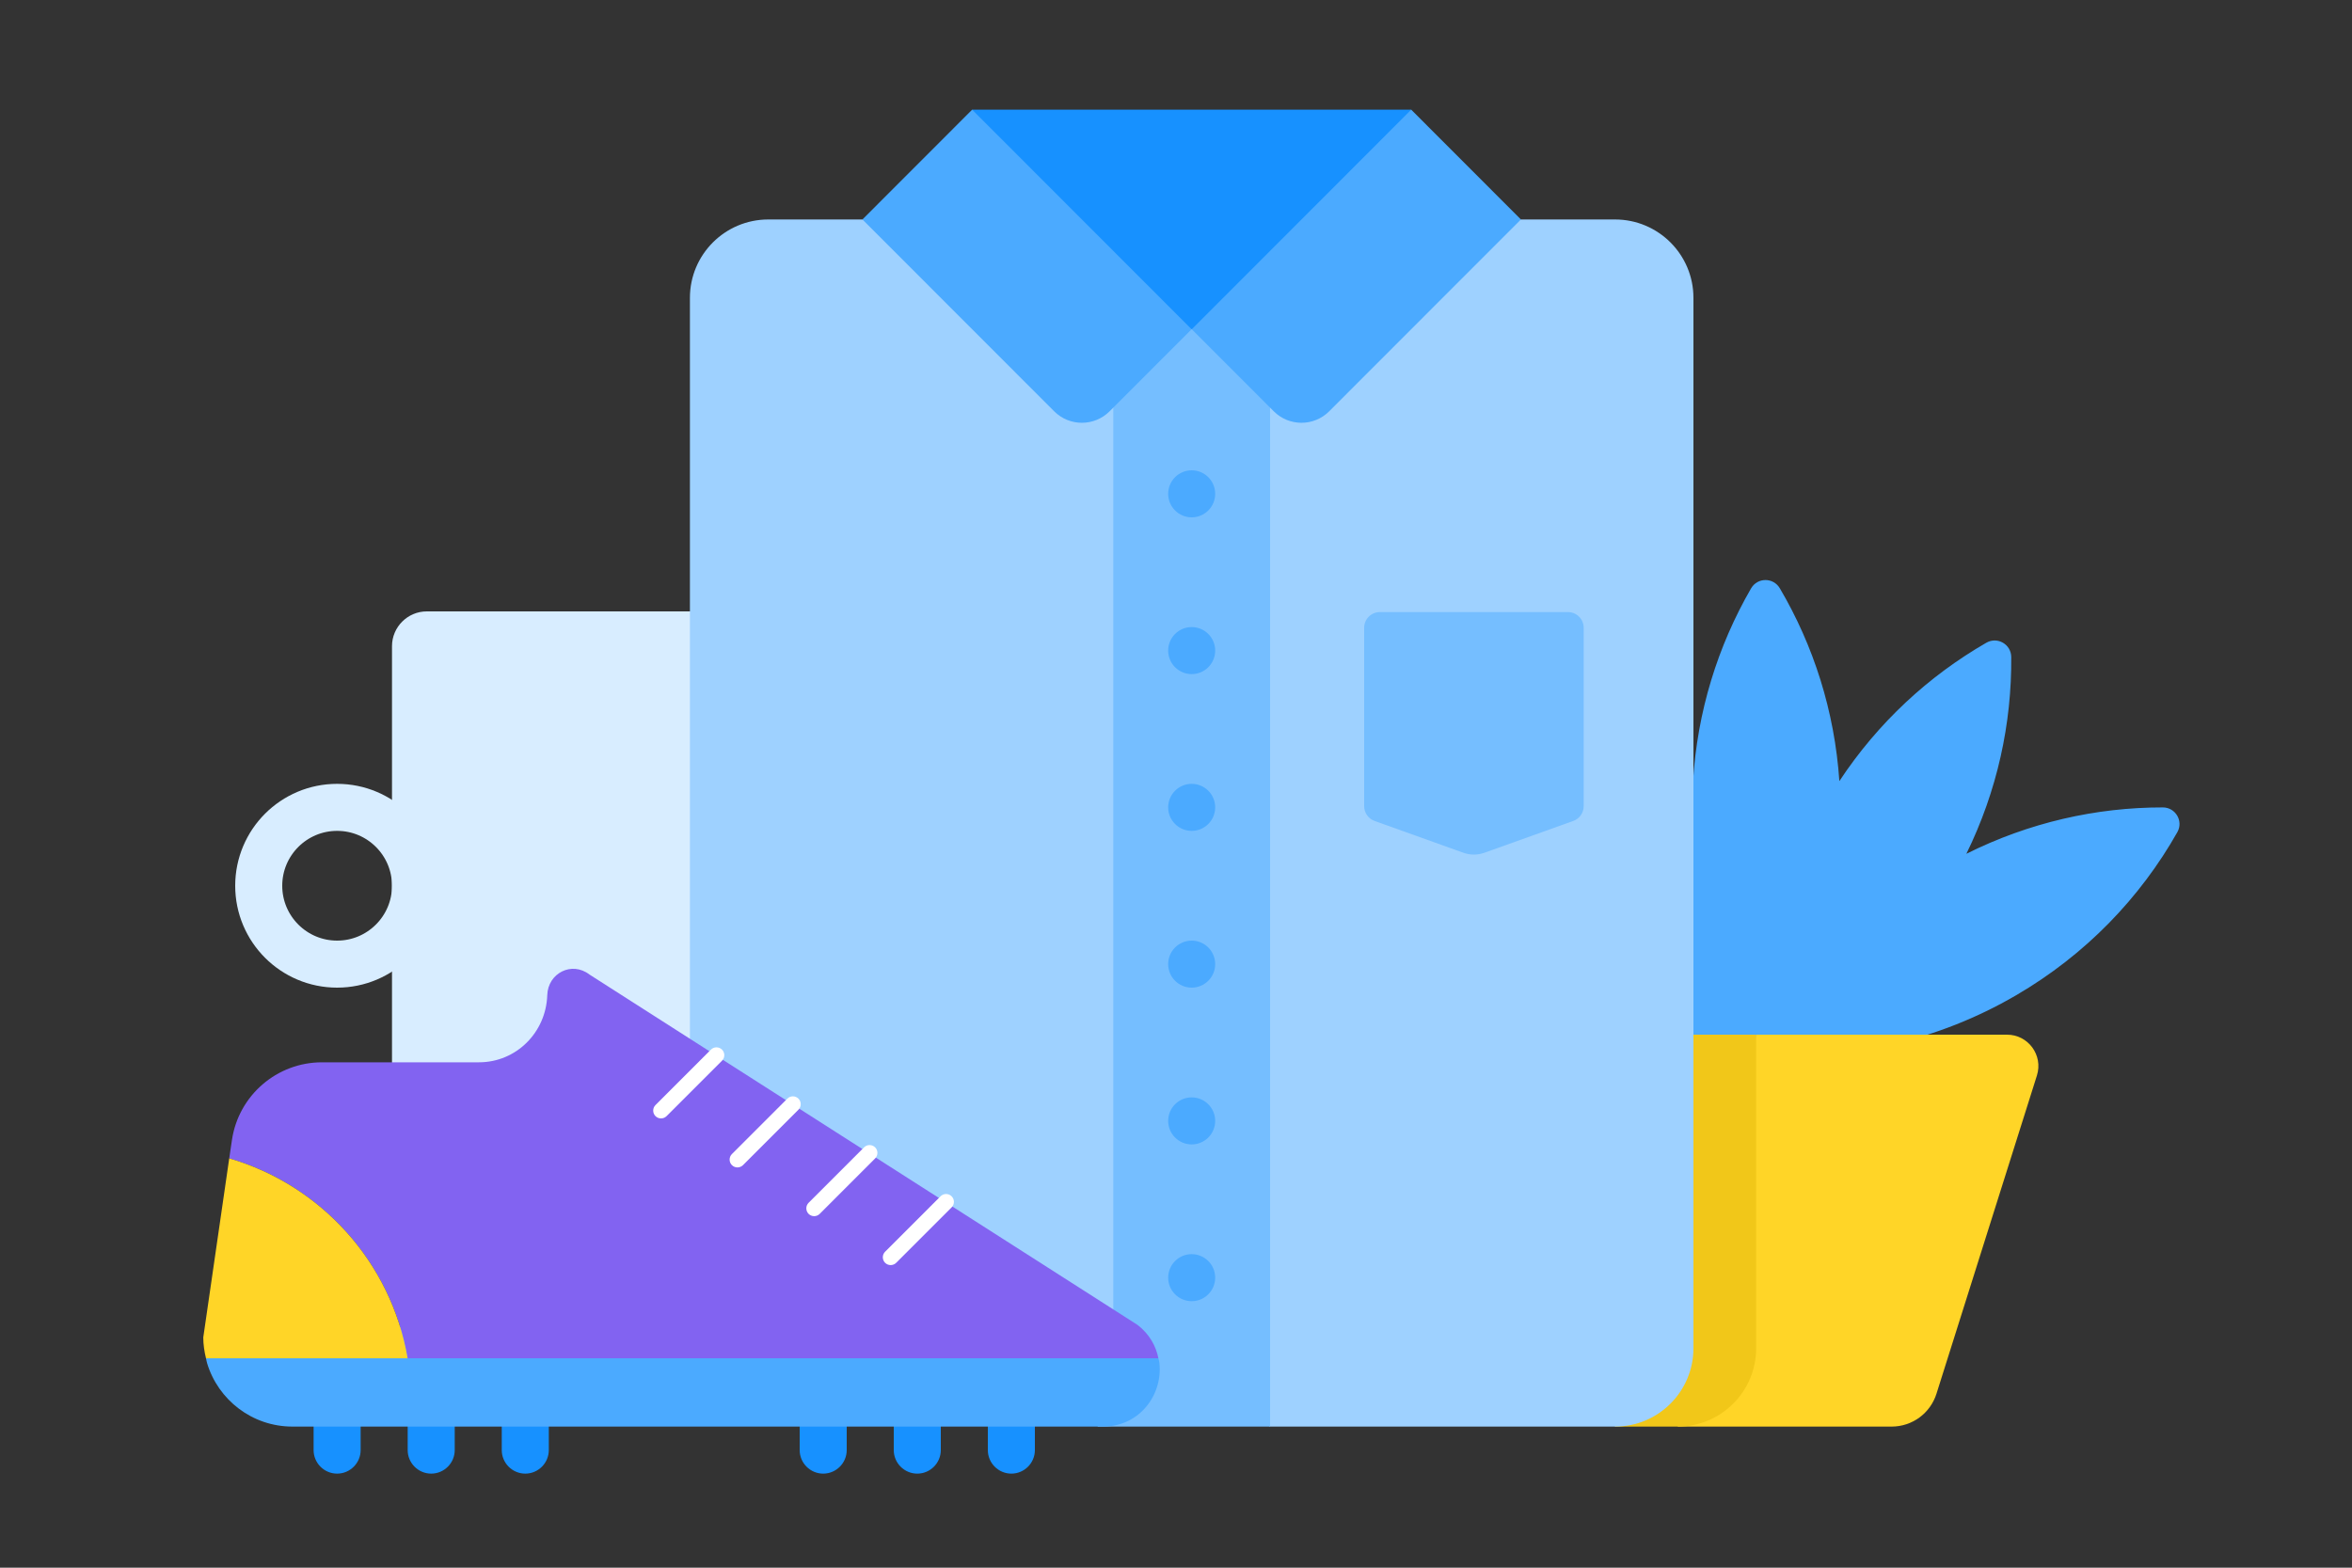 <?xml version="1.0" encoding="UTF-8"?>
<svg width="150px" height="100px" viewBox="0 0 150 100" version="1.1" xmlns="http://www.w3.org/2000/svg" xmlns:xlink="http://www.w3.org/1999/xlink">
    <rect x="0" y="0" width="150" height="100" fill="#333333" stroke="none"/>
    <!-- Generator: Sketch 52.5 (67469) - http://www.bohemiancoding.com/sketch -->
    <title>AddYourProducts</title>
    <desc>Created with Sketch.</desc>
    <g id="AddYourProducts" stroke="none" stroke-width="1" fill="none" fill-rule="evenodd">
        <g id="Group-65" transform="translate(12, 6)">
            <g id="Group-64">
                <path d="M43.005,67.248 C43.005,69.311 41.317,71 39.253,71 L16.36,71 C14.297,71 12.608,69.311 12.608,67.248 L27.935,64.407 L43.005,67.248 Z" id="Fill-2" fill="#F8CE20"></path>
                <path d="M13,67.197 L13,35.217 C13,33.997 13.998,33 15.216,33 L41.182,33 C42.4,33 43.397,33.997 43.397,35.215 L43.397,67.197" id="Fill-4" fill="#D8EDFF"></path>
                <path d="M14.5,50.5 C14.5,53.262 12.261,55.5 9.5,55.5 C6.739,55.5 4.5,53.262 4.5,50.5 C4.5,47.738 6.739,45.5 9.5,45.5 C12.261,45.5 14.5,47.738 14.5,50.5 Z" id="Stroke-6" stroke="#D8EDFF" stroke-width="3"></path>
                <path d="M113.406,48.462 C115.378,44.44 116.304,40.147 116.268,35.91 C116.261,35.095 115.384,34.593 114.678,35 C111.007,37.115 107.774,40.088 105.306,43.826 C105.003,39.357 103.658,35.176 101.509,31.525 C101.095,30.822 100.084,30.826 99.676,31.531 C97.555,35.199 96.242,39.391 95.973,43.861 C93.476,40.143 90.221,37.194 86.534,35.107 C85.824,34.705 84.951,35.214 84.95,36.029 C84.947,40.266 85.906,44.552 87.908,48.559 C83.886,46.587 79.593,45.661 75.357,45.696 C74.545,45.703 74.038,46.578 74.444,47.282 C76.843,51.449 80.345,55.055 84.819,57.616 C89.829,60.483 95.35,61.635 100.706,61.259 C106.064,61.594 111.577,60.4 116.564,57.495 C121.019,54.9 124.493,51.268 126.861,47.083 C127.261,46.375 126.748,45.504 125.935,45.504 C121.699,45.5 117.413,46.459 113.406,48.462" id="Fill-8" fill="#4BAAFF"></path>
                <path d="M100,60 L115.999,60 C117.35,60 118.312,61.312 117.906,62.602 L111.5,82.902 C111.107,84.151 109.949,85 108.64,85 L95,85 L100,60 Z" id="Fill-10" fill="#FFD527"></path>
                <path d="M100,80 L100,60 L82.673,60 L91,85 L95,85 C97.761,85 100,82.762 100,80" id="Fill-12" fill="#F1C719"></path>
                <path d="M91,85 L69,85 L32,65 L32,13 C32,10.238 34.239,8 37,8 L91,8 C93.761,8 96,10.238 96,13 L96,80 C96,82.762 93.761,85 91,85" id="Fill-14" fill="#9ED1FF"></path>
                <polygon id="Fill-16" fill="#1791FF" points="74 15 54 15 49.998 0.998 78.004 0.998"></polygon>
                <polygon id="Fill-18" fill="#75BEFF" points="69 85 58 85 59 82 59 15 69 15"></polygon>
                <path d="M88.337,46.366 L82.674,48.394 C82.238,48.551 81.761,48.551 81.325,48.394 L75.662,46.366 C75.265,46.223 75,45.846 75,45.425 L75,34.044 C75,33.492 75.447,33.044 76,33.044 L88,33.044 C88.552,33.044 89,33.492 89,34.044 L89,45.425 C89,45.846 88.734,46.223 88.337,46.366" id="Fill-20" fill="#75BEFF"></path>
                <path d="M64.005,15.003 L69.234,20.235 C70.21,21.213 71.794,21.213 72.77,20.235 L84.997,7.999 L78.001,0.996 L64.005,15.003 Z" id="Fill-22" fill="#4BAAFF"></path>
                <path d="M63.995,15.003 L58.766,20.235 C57.79,21.213 56.206,21.213 55.229,20.235 L43.002,7.999 L49.999,0.996 L63.995,15.003 Z" id="Fill-24" fill="#4BAAFF"></path>
                <path d="M52.5,88 C53.325,88 54,87.325 54,86.5 L54,80.5 C54,79.675 53.325,79 52.5,79 C51.675,79 51,79.675 51,80.5 L51,86.5 C51,87.325 51.675,88 52.5,88" id="Fill-26" fill="#1791FF"></path>
                <path d="M46.5,88 C47.325,88 48,87.325 48,86.5 L48,80.5 C48,79.675 47.325,79 46.5,79 C45.675,79 45,79.675 45,80.5 L45,86.5 C45,87.325 45.675,88 46.5,88" id="Fill-28" fill="#1791FF"></path>
                <path d="M40.5,88 C41.325,88 42,87.325 42,86.5 L42,80.5 C42,79.675 41.325,79 40.5,79 C39.675,79 39,79.675 39,80.5 L39,86.5 C39,87.325 39.675,88 40.5,88" id="Fill-30" fill="#1791FF"></path>
                <path d="M21.5,88 C22.325,88 23,87.325 23,86.5 L23,80.5 C23,79.675 22.325,79 21.5,79 C20.675,79 20,79.675 20,80.5 L20,86.5 C20,87.325 20.675,88 21.5,88" id="Fill-32" fill="#1791FF"></path>
                <path d="M15.5,88 C16.325,88 17,87.325 17,86.5 L17,80.5 C17,79.675 16.325,79 15.5,79 C14.675,79 14,79.675 14,80.5 L14,86.5 C14,87.325 14.675,88 15.5,88" id="Fill-34" fill="#1791FF"></path>
                <path d="M9.5,88 C10.325,88 11,87.325 11,86.5 L11,80.5 C11,79.675 10.325,79 9.5,79 C8.675,79 8,79.675 8,80.5 L8,86.5 C8,87.325 8.675,88 9.5,88" id="Fill-36" fill="#1791FF"></path>
                <path d="M1.137,80.643 L13.995,78.554 L31.189,78.554 L61.878,80.643 C61.898,80.744 61.929,80.841 61.941,80.943 L61.936,80.943 L61.941,80.943 C62.164,82.924 60.717,85 58.338,85 L6.653,85 C4.078,85 1.905,83.289 1.204,80.943 L1.208,80.943 L1.204,80.943 C1.175,80.845 1.161,80.743 1.137,80.643" id="Fill-38" fill="#4BAAFF"></path>
                <path d="M2.619,67.891 L2.792,66.72 C3.214,63.871 5.66,61.762 8.539,61.762 L18.548,61.762 C20.926,61.762 22.825,59.854 22.902,57.477 C22.947,56.071 24.468,55.296 25.592,56.163 L60.549,78.515 C61.304,79.098 61.72,79.855 61.878,80.643 L13.995,80.643 C12.953,74.532 8.478,69.594 2.619,67.891" id="Fill-40" fill="#8263F1"></path>
                <path d="M13.995,80.643 L1.137,80.643 C1.033,80.214 0.964,79.772 0.964,79.311 L2.619,67.891 C8.478,69.594 12.953,74.532 13.995,80.643" id="Fill-42" fill="#FFD527"></path>
                <path d="M44.448,74.552 C44.253,74.358 44.253,74.039 44.448,73.845 L47.983,70.31 C48.178,70.115 48.496,70.115 48.69,70.31 C48.885,70.504 48.885,70.823 48.69,71.017 L45.155,74.552 C44.96,74.746 44.642,74.746 44.448,74.552" id="Fill-44" fill="#FFFFFF"></path>
                <path d="M39.569,71.431 C39.375,71.237 39.375,70.918 39.569,70.724 L43.105,67.188 C43.299,66.994 43.617,66.994 43.812,67.188 C44.006,67.382 44.006,67.701 43.812,67.895 L40.277,71.431 C40.082,71.625 39.764,71.625 39.569,71.431" id="Fill-46" fill="#FFFFFF"></path>
                <path d="M34.678,68.322 C34.483,68.128 34.483,67.809 34.678,67.615 L38.213,64.08 C38.408,63.885 38.726,63.885 38.92,64.08 C39.115,64.274 39.115,64.593 38.92,64.787 L35.385,68.322 C35.19,68.516 34.872,68.516 34.678,68.322" id="Fill-48" fill="#FFFFFF"></path>
                <path d="M29.804,65.196 C29.609,65.002 29.609,64.683 29.804,64.489 L33.339,60.954 C33.534,60.759 33.852,60.759 34.047,60.954 C34.241,61.148 34.241,61.467 34.047,61.661 L30.511,65.196 C30.317,65.39 29.998,65.39 29.804,65.196" id="Fill-50" fill="#FFFFFF"></path>
                <path d="M65.499,25.5 C65.499,26.328 64.828,27 64,27 C63.172,27 62.501,26.328 62.501,25.5 C62.501,24.672 63.172,24 64,24 C64.828,24 65.499,24.672 65.499,25.5" id="Fill-52" fill="#4BAAFF"></path>
                <path d="M65.499,35.5 C65.499,36.328 64.828,37 64,37 C63.172,37 62.501,36.328 62.501,35.5 C62.501,34.672 63.172,34 64,34 C64.828,34 65.499,34.672 65.499,35.5" id="Fill-54" fill="#4BAAFF"></path>
                <path d="M65.499,45.5 C65.499,46.328 64.828,47 64,47 C63.172,47 62.501,46.328 62.501,45.5 C62.501,44.672 63.172,44 64,44 C64.828,44 65.499,44.672 65.499,45.5" id="Fill-56" fill="#4BAAFF"></path>
                <path d="M65.499,55.5 C65.499,56.328 64.828,57 64,57 C63.172,57 62.501,56.328 62.501,55.5 C62.501,54.672 63.172,54 64,54 C64.828,54 65.499,54.672 65.499,55.5" id="Fill-58" fill="#4BAAFF"></path>
                <path d="M65.499,65.5 C65.499,66.328 64.828,67 64,67 C63.172,67 62.501,66.328 62.501,65.5 C62.501,64.672 63.172,64 64,64 C64.828,64 65.499,64.672 65.499,65.5" id="Fill-60" fill="#4BAAFF"></path>
                <path d="M65.499,75.5 C65.499,76.328 64.828,77 64,77 C63.172,77 62.501,76.328 62.501,75.5 C62.501,74.672 63.172,74 64,74 C64.828,74 65.499,74.672 65.499,75.5" id="Fill-62" fill="#4BAAFF"></path>
            </g>
        </g>
    </g>
</svg>